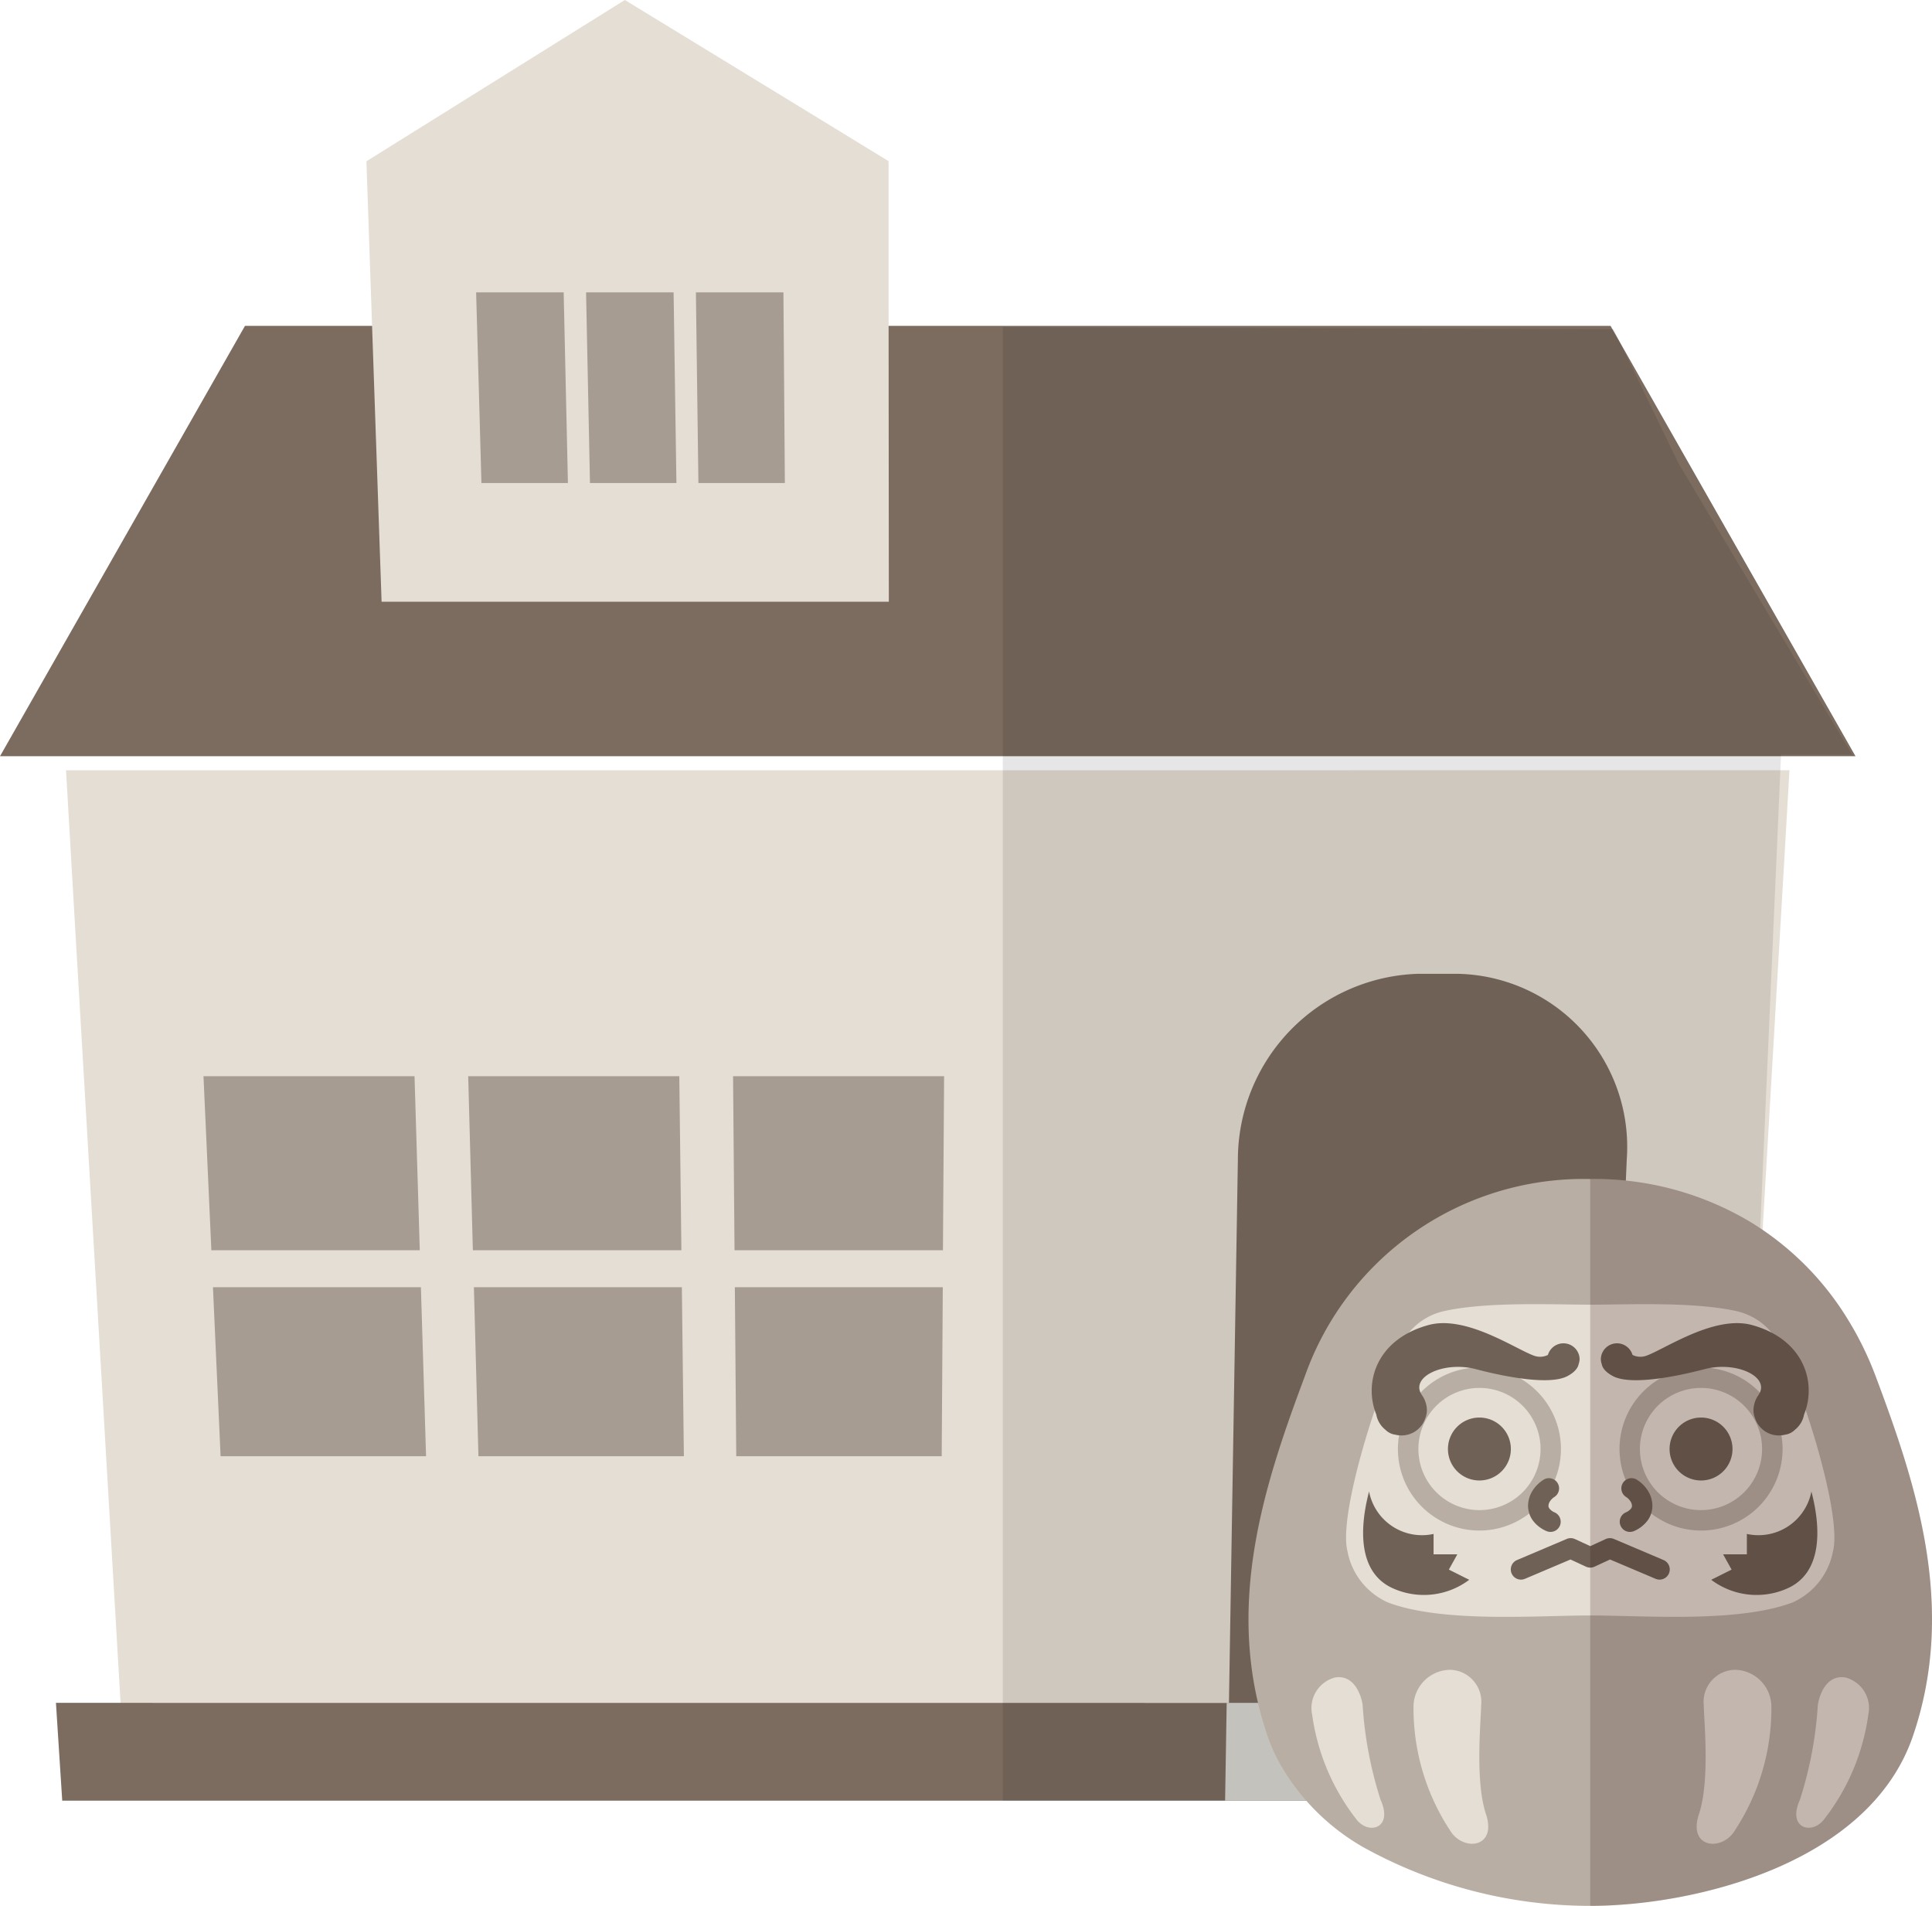 <svg xmlns="http://www.w3.org/2000/svg" width="107.533" height="106.063" viewBox="0 0 107.533 106.063">
  <g id="home_back" transform="translate(-1871.467 -6513.896)">
    <g id="グループ_3370" data-name="グループ 3370" transform="translate(1871.467 6514.483)">
      <g id="home" transform="translate(0)">
        <g id="グループ_2601" data-name="グループ 2601">
          <path id="パス_28596" data-name="パス 28596" d="M270.881,396.147l-.313,5.407-2.722,46.5H177.992l-2.442-41.678-.281-4.82-.313-5.407Z" transform="translate(-171.281 -353.869)" fill="#e5ded4"/>
          <path id="パス_28597" data-name="パス 28597" d="M271.244,466.138l-.346,5.438H174.55L174.3,467.7l-.1-1.567Z" transform="translate(-171.086 -371.955)" fill="#7c6c5f"/>
          <g id="グループ_2598" data-name="グループ 2598" transform="translate(11.323 59.304)">
            <g id="グループ_2595" data-name="グループ 2595">
              <path id="パス_28598" data-name="パス 28598" d="M197.309,431.445h-11.6l-.438-9.686h11.746Z" transform="translate(-185.268 -421.759)" fill="#a69c92"/>
              <path id="パス_28599" data-name="パス 28599" d="M197.844,447H186.408l-.425-9.405h11.574Z" transform="translate(-185.453 -425.851)" fill="#a69c92"/>
            </g>
            <g id="グループ_2596" data-name="グループ 2596" transform="translate(14.74)">
              <path id="パス_28600" data-name="パス 28600" d="M217.007,431.445H205.4l-.259-9.686H216.89Z" transform="translate(-205.144 -421.759)" fill="#a69c92"/>
              <path id="パス_28601" data-name="パス 28601" d="M217.254,447H205.819l-.252-9.405h11.574Z" transform="translate(-205.253 -425.851)" fill="#a69c92"/>
            </g>
            <g id="グループ_2597" data-name="グループ 2597" transform="translate(29.48)">
              <path id="パス_28602" data-name="パス 28602" d="M236.7,431.445H225.1l-.081-9.686h11.746Z" transform="translate(-225.02 -421.759)" fill="#a69c92"/>
              <path id="パス_28603" data-name="パス 28603" d="M236.665,447H225.23l-.078-9.405h11.574Z" transform="translate(-225.054 -425.851)" fill="#a69c92"/>
            </g>
          </g>
          <path id="パス_28604" data-name="パス 28604" d="M263.7,411.422h-2.2a10.356,10.356,0,0,0-10.03,10.323l-.5,30.422h20.82l1.325-30.422A9.635,9.635,0,0,0,263.7,411.422Z" transform="translate(-182.571 -357.816)" fill="#7c6c5f"/>
          <path id="パス_28605" data-name="パス 28605" d="M271.371,471.575H250.686l.088-5.443h20.833Z" transform="translate(-182.498 -371.953)" fill="#d9d7d2"/>
          <path id="パス_28606" data-name="パス 28606" d="M273.276,395.093H170l13.635-23.95h76.007l3.917,6.884Z" transform="translate(-170 -353.595)" fill="#7c6c5f"/>
          <g id="グループ_2600" data-name="グループ 2600" transform="translate(20.909)">
            <path id="パス_28607" data-name="パス 28607" d="M223.126,382.4H195.877l-.105-3.028L195.3,365.68l-.241-7.019L208.937,350,219,356.146l4.112,2.516v7.019Z" transform="translate(-195.064 -350)" fill="#e5ded4" stroke="#e5ded4" stroke-width="1"/>
            <g id="グループ_2599" data-name="グループ 2599" transform="translate(5.596 15.684)">
              <path id="パス_28608" data-name="パス 28608" d="M207.714,381.758H202.9l-.295-10.61h4.872Z" transform="translate(-202.609 -371.148)" fill="#a69c92"/>
              <path id="パス_28609" data-name="パス 28609" d="M215.882,381.758h-4.811l-.217-10.61h4.872Z" transform="translate(-204.739 -371.148)" fill="#a69c92"/>
              <path id="パス_28610" data-name="パス 28610" d="M224.049,381.758h-4.811l-.14-10.61h4.872Z" transform="translate(-206.87 -371.148)" fill="#a69c92"/>
            </g>
          </g>
          <path id="パス_28611" data-name="パス 28611" d="M274.972,438.6a2.809,2.809,0,0,1-2.74,2.718,2.569,2.569,0,0,1-2.54-2.718,2.808,2.808,0,0,1,2.742-2.737A2.568,2.568,0,0,1,274.972,438.6Z" transform="translate(-188.872 -366.23)" fill="#e2e2ac"/>
        </g>
        <path id="パス_28612" data-name="パス 28612" d="M277.318,394.941h3.962L271.6,378.707l-3.6-7.439-34-.125v82.008h44.028l.316-5.876h-3.329Z" transform="translate(-178.187 -353.53)" fill="#050404" opacity="0.1"/>
      </g>
      <g id="_4" data-name="4" transform="translate(69.489 65.026)">
        <g id="グループ_642" data-name="グループ 642" transform="translate(0 0)">
          <g id="グループ_641" data-name="グループ 641">
            <path id="パス_8509" data-name="パス 8509" d="M56.982,381c-2.458,7.181-12.287,9.45-17.96,9.45a26.092,26.092,0,0,1-12.66-3.28,12.434,12.434,0,0,1-4.6-4.609,9.454,9.454,0,0,1-.7-1.561c-2.453-7.181-.184-13.989,2.08-20.036A16.456,16.456,0,0,1,39.022,350a16.9,16.9,0,0,1,8.845,2.35,16.279,16.279,0,0,1,5.528,5.522,18.141,18.141,0,0,1,1.507,3.091C57.171,367.01,59.435,373.818,56.982,381Z" transform="translate(-20 -350)" fill="#b9aea3"/>
            <path id="パス_8510" data-name="パス 8510" d="M61.173,374.049A3.54,3.54,0,0,0,59,372.443c-2.414-.562-6.139-.378-8.223-.378s-5.808-.184-8.223.378a3.54,3.54,0,0,0-2.174,1.607c-1.134,1.89-3.658,9.561-3.119,11.72a3.908,3.908,0,0,0,2.271,2.874c3.057,1.143,8.267.717,11.244.717s8.188.425,11.245-.717a3.908,3.908,0,0,0,2.271-2.874C64.831,383.611,62.307,375.939,61.173,374.049Z" transform="translate(-31.755 -365.072)" fill="#e5ded4"/>
            <g id="グループ_632" data-name="グループ 632" transform="translate(3.523 27.313)">
              <path id="パス_8511" data-name="パス 8511" d="M49.069,438.512a2.062,2.062,0,0,1,2.064-2.08,1.784,1.784,0,0,1,1.7,1.985c0,.756-.359,4.158.269,6.049s-1.256,2.079-1.973.945A12.362,12.362,0,0,1,49.069,438.512Z" transform="translate(-43.406 -436.432)" fill="#e5ded4"/>
              <path id="パス_8512" data-name="パス 8512" d="M31.171,439.828a1.759,1.759,0,0,1,1.272-2.082c1.007-.168,1.437.867,1.536,1.531a21.628,21.628,0,0,0,1,5.279c.718,1.582-.667,1.982-1.353,1.076A12.148,12.148,0,0,1,31.171,439.828Z" transform="translate(-31.148 -437.318)" fill="#e5ded4"/>
              <path id="パス_8513" data-name="パス 8513" d="M103.1,438.512a2.062,2.062,0,0,0-2.063-2.08,1.783,1.783,0,0,0-1.7,1.985c0,.756.359,4.158-.27,6.049s1.256,2.079,1.974.945A12.368,12.368,0,0,0,103.1,438.512Z" transform="translate(-77.518 -436.432)" fill="#e5ded4"/>
              <path id="パス_8514" data-name="パス 8514" d="M120.5,439.828a1.759,1.759,0,0,0-1.272-2.082c-1.007-.168-1.437.867-1.536,1.531a21.593,21.593,0,0,1-1,5.279c-.718,1.582.667,1.982,1.353,1.076A12.151,12.151,0,0,0,120.5,439.828Z" transform="translate(-89.525 -437.318)" fill="#e5ded4"/>
            </g>
            <g id="グループ_633" data-name="グループ 633" transform="translate(14.597 19.987)">
              <path id="パス_8515" data-name="パス 8515" d="M74.7,414.466l-2.767-1.174a.569.569,0,0,0-.459.007l-.853.393-.853-.393a.569.569,0,0,0-.459-.007l-2.767,1.174a.567.567,0,1,0,.443,1.044l2.535-1.075.862.4a.564.564,0,0,0,.475,0l.862-.4,2.536,1.075a.567.567,0,1,0,.443-1.044Z" transform="translate(-66.193 -413.248)" fill="#6f6155"/>
            </g>
            <g id="グループ_640" data-name="グループ 640" transform="translate(6.38 8.021)">
              <g id="グループ_636" data-name="グループ 636">
                <g id="グループ_634" data-name="グループ 634">
                  <path id="パス_8516" data-name="パス 8516" d="M50.857,392.267a4.537,4.537,0,1,1,4.537-4.537A4.542,4.542,0,0,1,50.857,392.267Z" transform="translate(-44.383 -380.725)" fill="#b9aea3"/>
                  <path id="パス_8517" data-name="パス 8517" d="M56.715,390.185a3.4,3.4,0,1,1-3.4-3.4A3.4,3.4,0,0,1,56.715,390.185Z" transform="translate(-46.838 -383.18)" fill="#e5ded4"/>
                  <path id="パス_8518" data-name="パス 8518" d="M56.887,395.511a1.751,1.751,0,1,1,1.751-1.75A1.752,1.752,0,0,1,56.887,395.511Z" transform="translate(-50.414 -386.755)" fill="#6f6155"/>
                  <path id="パス_8519" data-name="パス 8519" d="M40.521,405.028c-.567,2.174-.567,4.537,1.323,5.387a4.2,4.2,0,0,0,4.253-.472l-1.134-.567.472-.851H44.112v-1.134A3,3,0,0,1,40.521,405.028Z" transform="translate(-40.19 -395.66)" fill="#6f6155"/>
                  <path id="パス_8520" data-name="パス 8520" d="M53.277,377.378a.9.9,0,0,0-1.763-.226.976.976,0,0,1-.789.037c-1.04-.378-3.781-2.269-5.86-1.7-2.918.8-3.609,3.227-2.905,4.975a1.411,1.411,0,0,0,.512.855.947.947,0,0,0,.552.272,1.392,1.392,0,0,0,1.665-.919,1.186,1.186,0,0,0,.054-.735,1.4,1.4,0,0,0-.243-.55c-.005-.008-.007-.016-.013-.023-.657-.986,1.229-1.89,3.024-1.418s4.165.89,5.1.378c.4-.217.573-.447.613-.666A.9.9,0,0,0,53.277,377.378Z" transform="translate(-41.227 -375.383)" fill="#6f6155"/>
                </g>
                <g id="グループ_635" data-name="グループ 635" transform="translate(9.181 8.626)">
                  <path id="パス_8521" data-name="パス 8521" d="M70.111,402.764a1.949,1.949,0,0,0-.609.6,1.6,1.6,0,0,0-.258.852,1.392,1.392,0,0,0,.263.813,1.863,1.863,0,0,0,.748.589.567.567,0,0,0,.476-1.03.734.734,0,0,1-.3-.22.245.245,0,0,1-.051-.152.476.476,0,0,1,.083-.246.8.8,0,0,1,.251-.248.567.567,0,0,0-.6-.962Z" transform="translate(-69.244 -402.678)" fill="#6f6155"/>
                </g>
              </g>
              <g id="グループ_639" data-name="グループ 639" transform="translate(13.232)">
                <g id="グループ_637" data-name="グループ 637">
                  <path id="パス_8522" data-name="パス 8522" d="M89.889,392.267a4.537,4.537,0,1,0-4.537-4.537A4.542,4.542,0,0,0,89.889,392.267Z" transform="translate(-84.312 -380.725)" fill="#b9aea3"/>
                  <path id="パス_8523" data-name="パス 8523" d="M88.941,390.185a3.4,3.4,0,1,0,3.4-3.4A3.4,3.4,0,0,0,88.941,390.185Z" transform="translate(-86.767 -383.18)" fill="#e5ded4"/>
                  <path id="パス_8524" data-name="パス 8524" d="M95.919,395.511a1.751,1.751,0,1,0-1.751-1.75A1.752,1.752,0,0,0,95.919,395.511Z" transform="translate(-90.342 -386.755)" fill="#6f6155"/>
                  <path id="パス_8525" data-name="パス 8525" d="M107.079,405.028c.567,2.174.567,4.537-1.323,5.387a4.2,4.2,0,0,1-4.253-.472l1.134-.567-.473-.851h1.323v-1.134A3,3,0,0,0,107.079,405.028Z" transform="translate(-95.359 -395.66)" fill="#6f6155"/>
                  <path id="パス_8526" data-name="パス 8526" d="M82.062,377.378a.9.9,0,0,1,1.763-.226.976.976,0,0,0,.789.037c1.039-.378,3.78-2.269,5.86-1.7,2.918.8,3.609,3.227,2.9,4.975a1.409,1.409,0,0,1-.512.855.947.947,0,0,1-.552.272,1.392,1.392,0,0,1-1.664-.919,1.191,1.191,0,0,1-.054-.735,1.412,1.412,0,0,1,.243-.55c.005-.008.007-.016.013-.023.657-.986-1.229-1.89-3.025-1.418s-4.165.89-5.1.378c-.4-.217-.573-.447-.612-.666A.878.878,0,0,1,82.062,377.378Z" transform="translate(-82.062 -375.383)" fill="#6f6155"/>
                </g>
                <g id="グループ_638" data-name="グループ 638" transform="translate(1.053 8.626)">
                  <path id="パス_8527" data-name="パス 8527" d="M86.343,402.764a1.945,1.945,0,0,1,.61.6,1.606,1.606,0,0,1,.258.852,1.39,1.39,0,0,1-.263.813,1.863,1.863,0,0,1-.748.589.567.567,0,0,1-.476-1.03.735.735,0,0,0,.3-.22.243.243,0,0,0,.051-.152.475.475,0,0,0-.083-.246.808.808,0,0,0-.251-.248.567.567,0,0,1,.6-.962Z" transform="translate(-85.395 -402.678)" fill="#6f6155"/>
                </g>
              </g>
            </g>
          </g>
          <path id="パス_8528" data-name="パス 8528" d="M98.153,381c-2.458,7.181-12.287,9.45-17.96,9.45V350a16.9,16.9,0,0,1,8.845,2.35,16.279,16.279,0,0,1,5.528,5.522,18.142,18.142,0,0,1,1.507,3.091C98.343,367.01,100.607,373.818,98.153,381Z" transform="translate(-61.171 -350)" fill="#240303" opacity="0.18"/>
        </g>
      </g>
    </g>
    <g id="グループ_3371" data-name="グループ 3371" transform="translate(1871.467 6514.483)" opacity="0">
      <g id="home-2" data-name="home">
        <g id="グループ_2601-2" data-name="グループ 2601">
          <path id="パス_28596-2" data-name="パス 28596" d="M270.881,396.147l-.313,5.407-2.722,46.5H177.992l-2.442-41.678-.281-4.82-.313-5.407Z" transform="translate(-171.281 -353.869)" fill="#f6f6ad"/>
          <path id="パス_28597-2" data-name="パス 28597" d="M271.244,466.138l-.346,5.438H174.55L174.3,467.7l-.1-1.567Z" transform="translate(-171.086 -371.955)" fill="#875439"/>
          <g id="グループ_2598-2" data-name="グループ 2598" transform="translate(11.323 59.304)">
            <g id="グループ_2595-2" data-name="グループ 2595">
              <path id="パス_28598-2" data-name="パス 28598" d="M197.309,431.445h-11.6l-.438-9.686h11.746Z" transform="translate(-185.268 -421.759)" fill="#a0ccc1"/>
              <path id="パス_28599-2" data-name="パス 28599" d="M197.844,447H186.408l-.425-9.405h11.574Z" transform="translate(-185.453 -425.851)" fill="#a0ccc1"/>
            </g>
            <g id="グループ_2596-2" data-name="グループ 2596" transform="translate(14.74)">
              <path id="パス_28600-2" data-name="パス 28600" d="M217.007,431.445H205.4l-.259-9.686H216.89Z" transform="translate(-205.144 -421.759)" fill="#a0ccc1"/>
              <path id="パス_28601-2" data-name="パス 28601" d="M217.254,447H205.819l-.252-9.405h11.574Z" transform="translate(-205.253 -425.851)" fill="#a0ccc1"/>
            </g>
            <g id="グループ_2597-2" data-name="グループ 2597" transform="translate(29.48)">
              <path id="パス_28602-2" data-name="パス 28602" d="M236.7,431.445H225.1l-.081-9.686h11.746Z" transform="translate(-225.02 -421.759)" fill="#a0ccc1"/>
              <path id="パス_28603-2" data-name="パス 28603" d="M236.665,447H225.23l-.078-9.405h11.574Z" transform="translate(-225.054 -425.851)" fill="#a0ccc1"/>
            </g>
          </g>
          <path id="パス_28604-2" data-name="パス 28604" d="M263.7,411.422h-2.2a10.356,10.356,0,0,0-10.03,10.323l-.5,30.422h20.82l1.325-30.422A9.635,9.635,0,0,0,263.7,411.422Z" transform="translate(-182.571 -357.816)" fill="#ce4754"/>
          <path id="パス_28605-2" data-name="パス 28605" d="M271.371,471.575H250.686l.088-5.443h20.833Z" transform="translate(-182.498 -371.953)" fill="#d9d7d2"/>
          <path id="パス_28606-2" data-name="パス 28606" d="M273.276,395.093H170l13.635-23.95h76.007l3.917,6.884Z" transform="translate(-170 -353.595)" fill="#875439"/>
          <g id="グループ_2600-2" data-name="グループ 2600" transform="translate(20.909)">
            <path id="パス_28607-2" data-name="パス 28607" d="M223.126,382.4H195.877l-.105-3.028L195.3,365.68l-.241-7.019L208.937,350,219,356.146l4.112,2.516v7.019Z" transform="translate(-195.064 -350)" fill="#f6f6ad" stroke="#f6f6ad" stroke-width="0.4"/>
            <g id="グループ_2599-2" data-name="グループ 2599" transform="translate(5.596 15.684)">
              <path id="パス_28608-2" data-name="パス 28608" d="M207.714,381.758H202.9l-.295-10.61h4.872Z" transform="translate(-202.609 -371.148)" fill="#a0ccc1"/>
              <path id="パス_28609-2" data-name="パス 28609" d="M215.882,381.758h-4.811l-.217-10.61h4.872Z" transform="translate(-204.739 -371.148)" fill="#a0ccc1"/>
              <path id="パス_28610-2" data-name="パス 28610" d="M224.049,381.758h-4.811l-.14-10.61h4.872Z" transform="translate(-206.87 -371.148)" fill="#a0ccc1"/>
            </g>
          </g>
          <path id="パス_28611-2" data-name="パス 28611" d="M274.972,438.6a2.809,2.809,0,0,1-2.74,2.718,2.569,2.569,0,0,1-2.54-2.718,2.808,2.808,0,0,1,2.742-2.737A2.568,2.568,0,0,1,274.972,438.6Z" transform="translate(-188.872 -366.23)" fill="#e2e2ac"/>
        </g>
        <path id="パス_28612-2" data-name="パス 28612" d="M277.318,394.941h3.962L271.6,378.707l-3.6-7.439-34-.125v82.008h44.028l.316-5.876h-3.329Z" transform="translate(-178.187 -353.53)" fill="#050404" opacity="0.1"/>
      </g>
      <g id="_4-2" data-name="4" transform="translate(69.489 65.026)">
        <g id="グループ_642-2" data-name="グループ 642" transform="translate(0 0)">
          <g id="グループ_641-2" data-name="グループ 641">
            <path id="パス_8509-2" data-name="パス 8509" d="M56.982,381c-2.458,7.181-12.287,9.45-17.96,9.45a26.092,26.092,0,0,1-12.66-3.28,12.434,12.434,0,0,1-4.6-4.609,9.454,9.454,0,0,1-.7-1.561c-2.453-7.181-.184-13.989,2.08-20.036A16.456,16.456,0,0,1,39.022,350a16.9,16.9,0,0,1,8.845,2.35,16.279,16.279,0,0,1,5.528,5.522,18.141,18.141,0,0,1,1.507,3.091C57.171,367.01,59.435,373.818,56.982,381Z" transform="translate(-20 -350)" fill="#fa3541"/>
            <path id="パス_8510-2" data-name="パス 8510" d="M61.173,374.049A3.54,3.54,0,0,0,59,372.443c-2.414-.562-6.139-.378-8.223-.378s-5.808-.184-8.223.378a3.54,3.54,0,0,0-2.174,1.607c-1.134,1.89-3.658,9.561-3.119,11.72a3.908,3.908,0,0,0,2.271,2.874c3.057,1.143,8.267.717,11.244.717s8.188.425,11.245-.717a3.908,3.908,0,0,0,2.271-2.874C64.831,383.611,62.307,375.939,61.173,374.049Z" transform="translate(-31.755 -365.072)" fill="#fddbad"/>
            <g id="グループ_632-2" data-name="グループ 632" transform="translate(3.523 27.313)">
              <path id="パス_8511-2" data-name="パス 8511" d="M49.069,438.512a2.062,2.062,0,0,1,2.064-2.08,1.784,1.784,0,0,1,1.7,1.985c0,.756-.359,4.158.269,6.049s-1.256,2.079-1.973.945A12.362,12.362,0,0,1,49.069,438.512Z" transform="translate(-43.406 -436.432)" fill="#f1e275"/>
              <path id="パス_8512-2" data-name="パス 8512" d="M31.171,439.828a1.759,1.759,0,0,1,1.272-2.082c1.007-.168,1.437.867,1.536,1.531a21.628,21.628,0,0,0,1,5.279c.718,1.582-.667,1.982-1.353,1.076A12.148,12.148,0,0,1,31.171,439.828Z" transform="translate(-31.148 -437.318)" fill="#f1e275"/>
              <path id="パス_8513-2" data-name="パス 8513" d="M103.1,438.512a2.062,2.062,0,0,0-2.063-2.08,1.783,1.783,0,0,0-1.7,1.985c0,.756.359,4.158-.27,6.049s1.256,2.079,1.974.945A12.368,12.368,0,0,0,103.1,438.512Z" transform="translate(-77.518 -436.432)" fill="#f1e275"/>
              <path id="パス_8514-2" data-name="パス 8514" d="M120.5,439.828a1.759,1.759,0,0,0-1.272-2.082c-1.007-.168-1.437.867-1.536,1.531a21.593,21.593,0,0,1-1,5.279c-.718,1.582.667,1.982,1.353,1.076A12.151,12.151,0,0,0,120.5,439.828Z" transform="translate(-89.525 -437.318)" fill="#f1e275"/>
            </g>
            <g id="グループ_633-2" data-name="グループ 633" transform="translate(14.597 19.987)">
              <path id="パス_8515-2" data-name="パス 8515" d="M74.7,414.466l-2.767-1.174a.569.569,0,0,0-.459.007l-.853.393-.853-.393a.569.569,0,0,0-.459-.007l-2.767,1.174a.567.567,0,1,0,.443,1.044l2.535-1.075.862.4a.564.564,0,0,0,.475,0l.862-.4,2.536,1.075a.567.567,0,1,0,.443-1.044Z" transform="translate(-66.193 -413.248)" fill="#db0701"/>
            </g>
            <g id="グループ_640-2" data-name="グループ 640" transform="translate(6.38 8.021)">
              <g id="グループ_636-2" data-name="グループ 636">
                <g id="グループ_634-2" data-name="グループ 634">
                  <path id="パス_8516-2" data-name="パス 8516" d="M50.857,392.267a4.537,4.537,0,1,1,4.537-4.537A4.542,4.542,0,0,1,50.857,392.267Z" transform="translate(-44.383 -380.725)" fill="#ecc28c"/>
                  <path id="パス_8517-2" data-name="パス 8517" d="M56.715,390.185a3.4,3.4,0,1,1-3.4-3.4A3.4,3.4,0,0,1,56.715,390.185Z" transform="translate(-46.838 -383.18)" fill="#fff"/>
                  <path id="パス_8518-2" data-name="パス 8518" d="M56.887,395.511a1.751,1.751,0,1,1,1.751-1.75A1.752,1.752,0,0,1,56.887,395.511Z" transform="translate(-50.414 -386.755)" fill="#260f05"/>
                  <path id="パス_8519-2" data-name="パス 8519" d="M40.521,405.028c-.567,2.174-.567,4.537,1.323,5.387a4.2,4.2,0,0,0,4.253-.472l-1.134-.567.472-.851H44.112v-1.134A3,3,0,0,1,40.521,405.028Z" transform="translate(-40.19 -395.66)" fill="#260f05"/>
                  <path id="パス_8520-2" data-name="パス 8520" d="M53.277,377.378a.9.9,0,0,0-1.763-.226.976.976,0,0,1-.789.037c-1.04-.378-3.781-2.269-5.86-1.7-2.918.8-3.609,3.227-2.905,4.975a1.411,1.411,0,0,0,.512.855.947.947,0,0,0,.552.272,1.392,1.392,0,0,0,1.665-.919,1.186,1.186,0,0,0,.054-.735,1.4,1.4,0,0,0-.243-.55c-.005-.008-.007-.016-.013-.023-.657-.986,1.229-1.89,3.024-1.418s4.165.89,5.1.378c.4-.217.573-.447.613-.666A.9.9,0,0,0,53.277,377.378Z" transform="translate(-41.227 -375.383)" fill="#260f05"/>
                </g>
                <g id="グループ_635-2" data-name="グループ 635" transform="translate(9.181 8.626)">
                  <path id="パス_8521-2" data-name="パス 8521" d="M70.111,402.764a1.949,1.949,0,0,0-.609.6,1.6,1.6,0,0,0-.258.852,1.392,1.392,0,0,0,.263.813,1.863,1.863,0,0,0,.748.589.567.567,0,0,0,.476-1.03.734.734,0,0,1-.3-.22.245.245,0,0,1-.051-.152.476.476,0,0,1,.083-.246.8.8,0,0,1,.251-.248.567.567,0,0,0-.6-.962Z" transform="translate(-69.244 -402.678)" fill="#db0701"/>
                </g>
              </g>
              <g id="グループ_639-2" data-name="グループ 639" transform="translate(13.232)">
                <g id="グループ_637-2" data-name="グループ 637">
                  <path id="パス_8522-2" data-name="パス 8522" d="M89.889,392.267a4.537,4.537,0,1,0-4.537-4.537A4.542,4.542,0,0,0,89.889,392.267Z" transform="translate(-84.312 -380.725)" fill="#ecc28c"/>
                  <path id="パス_8523-2" data-name="パス 8523" d="M88.941,390.185a3.4,3.4,0,1,0,3.4-3.4A3.4,3.4,0,0,0,88.941,390.185Z" transform="translate(-86.767 -383.18)" fill="#fff"/>
                  <path id="パス_8524-2" data-name="パス 8524" d="M95.919,395.511a1.751,1.751,0,1,0-1.751-1.75A1.752,1.752,0,0,0,95.919,395.511Z" transform="translate(-90.342 -386.755)" fill="#260f05"/>
                  <path id="パス_8525-2" data-name="パス 8525" d="M107.079,405.028c.567,2.174.567,4.537-1.323,5.387a4.2,4.2,0,0,1-4.253-.472l1.134-.567-.473-.851h1.323v-1.134A3,3,0,0,0,107.079,405.028Z" transform="translate(-95.359 -395.66)" fill="#260f05"/>
                  <path id="パス_8526-2" data-name="パス 8526" d="M82.062,377.378a.9.9,0,0,1,1.763-.226.976.976,0,0,0,.789.037c1.039-.378,3.78-2.269,5.86-1.7,2.918.8,3.609,3.227,2.9,4.975a1.409,1.409,0,0,1-.512.855.947.947,0,0,1-.552.272,1.392,1.392,0,0,1-1.664-.919,1.191,1.191,0,0,1-.054-.735,1.412,1.412,0,0,1,.243-.55c.005-.008.007-.016.013-.023.657-.986-1.229-1.89-3.025-1.418s-4.165.89-5.1.378c-.4-.217-.573-.447-.612-.666A.878.878,0,0,1,82.062,377.378Z" transform="translate(-82.062 -375.383)" fill="#260f05"/>
                </g>
                <g id="グループ_638-2" data-name="グループ 638" transform="translate(1.053 8.626)">
                  <path id="パス_8527-2" data-name="パス 8527" d="M86.343,402.764a1.945,1.945,0,0,1,.61.6,1.606,1.606,0,0,1,.258.852,1.39,1.39,0,0,1-.263.813,1.863,1.863,0,0,1-.748.589.567.567,0,0,1-.476-1.03.735.735,0,0,0,.3-.22.243.243,0,0,0,.051-.152.475.475,0,0,0-.083-.246.808.808,0,0,0-.251-.248.567.567,0,0,1,.6-.962Z" transform="translate(-85.395 -402.678)" fill="#db0701"/>
                </g>
              </g>
            </g>
          </g>
          <path id="パス_8528-2" data-name="パス 8528" d="M98.153,381c-2.458,7.181-12.287,9.45-17.96,9.45V350a16.9,16.9,0,0,1,8.845,2.35,16.279,16.279,0,0,1,5.528,5.522,18.142,18.142,0,0,1,1.507,3.091C98.343,367.01,100.607,373.818,98.153,381Z" transform="translate(-61.171 -350)" fill="#240303" opacity="0.18"/>
        </g>
      </g>
    </g>
  </g>
</svg>
